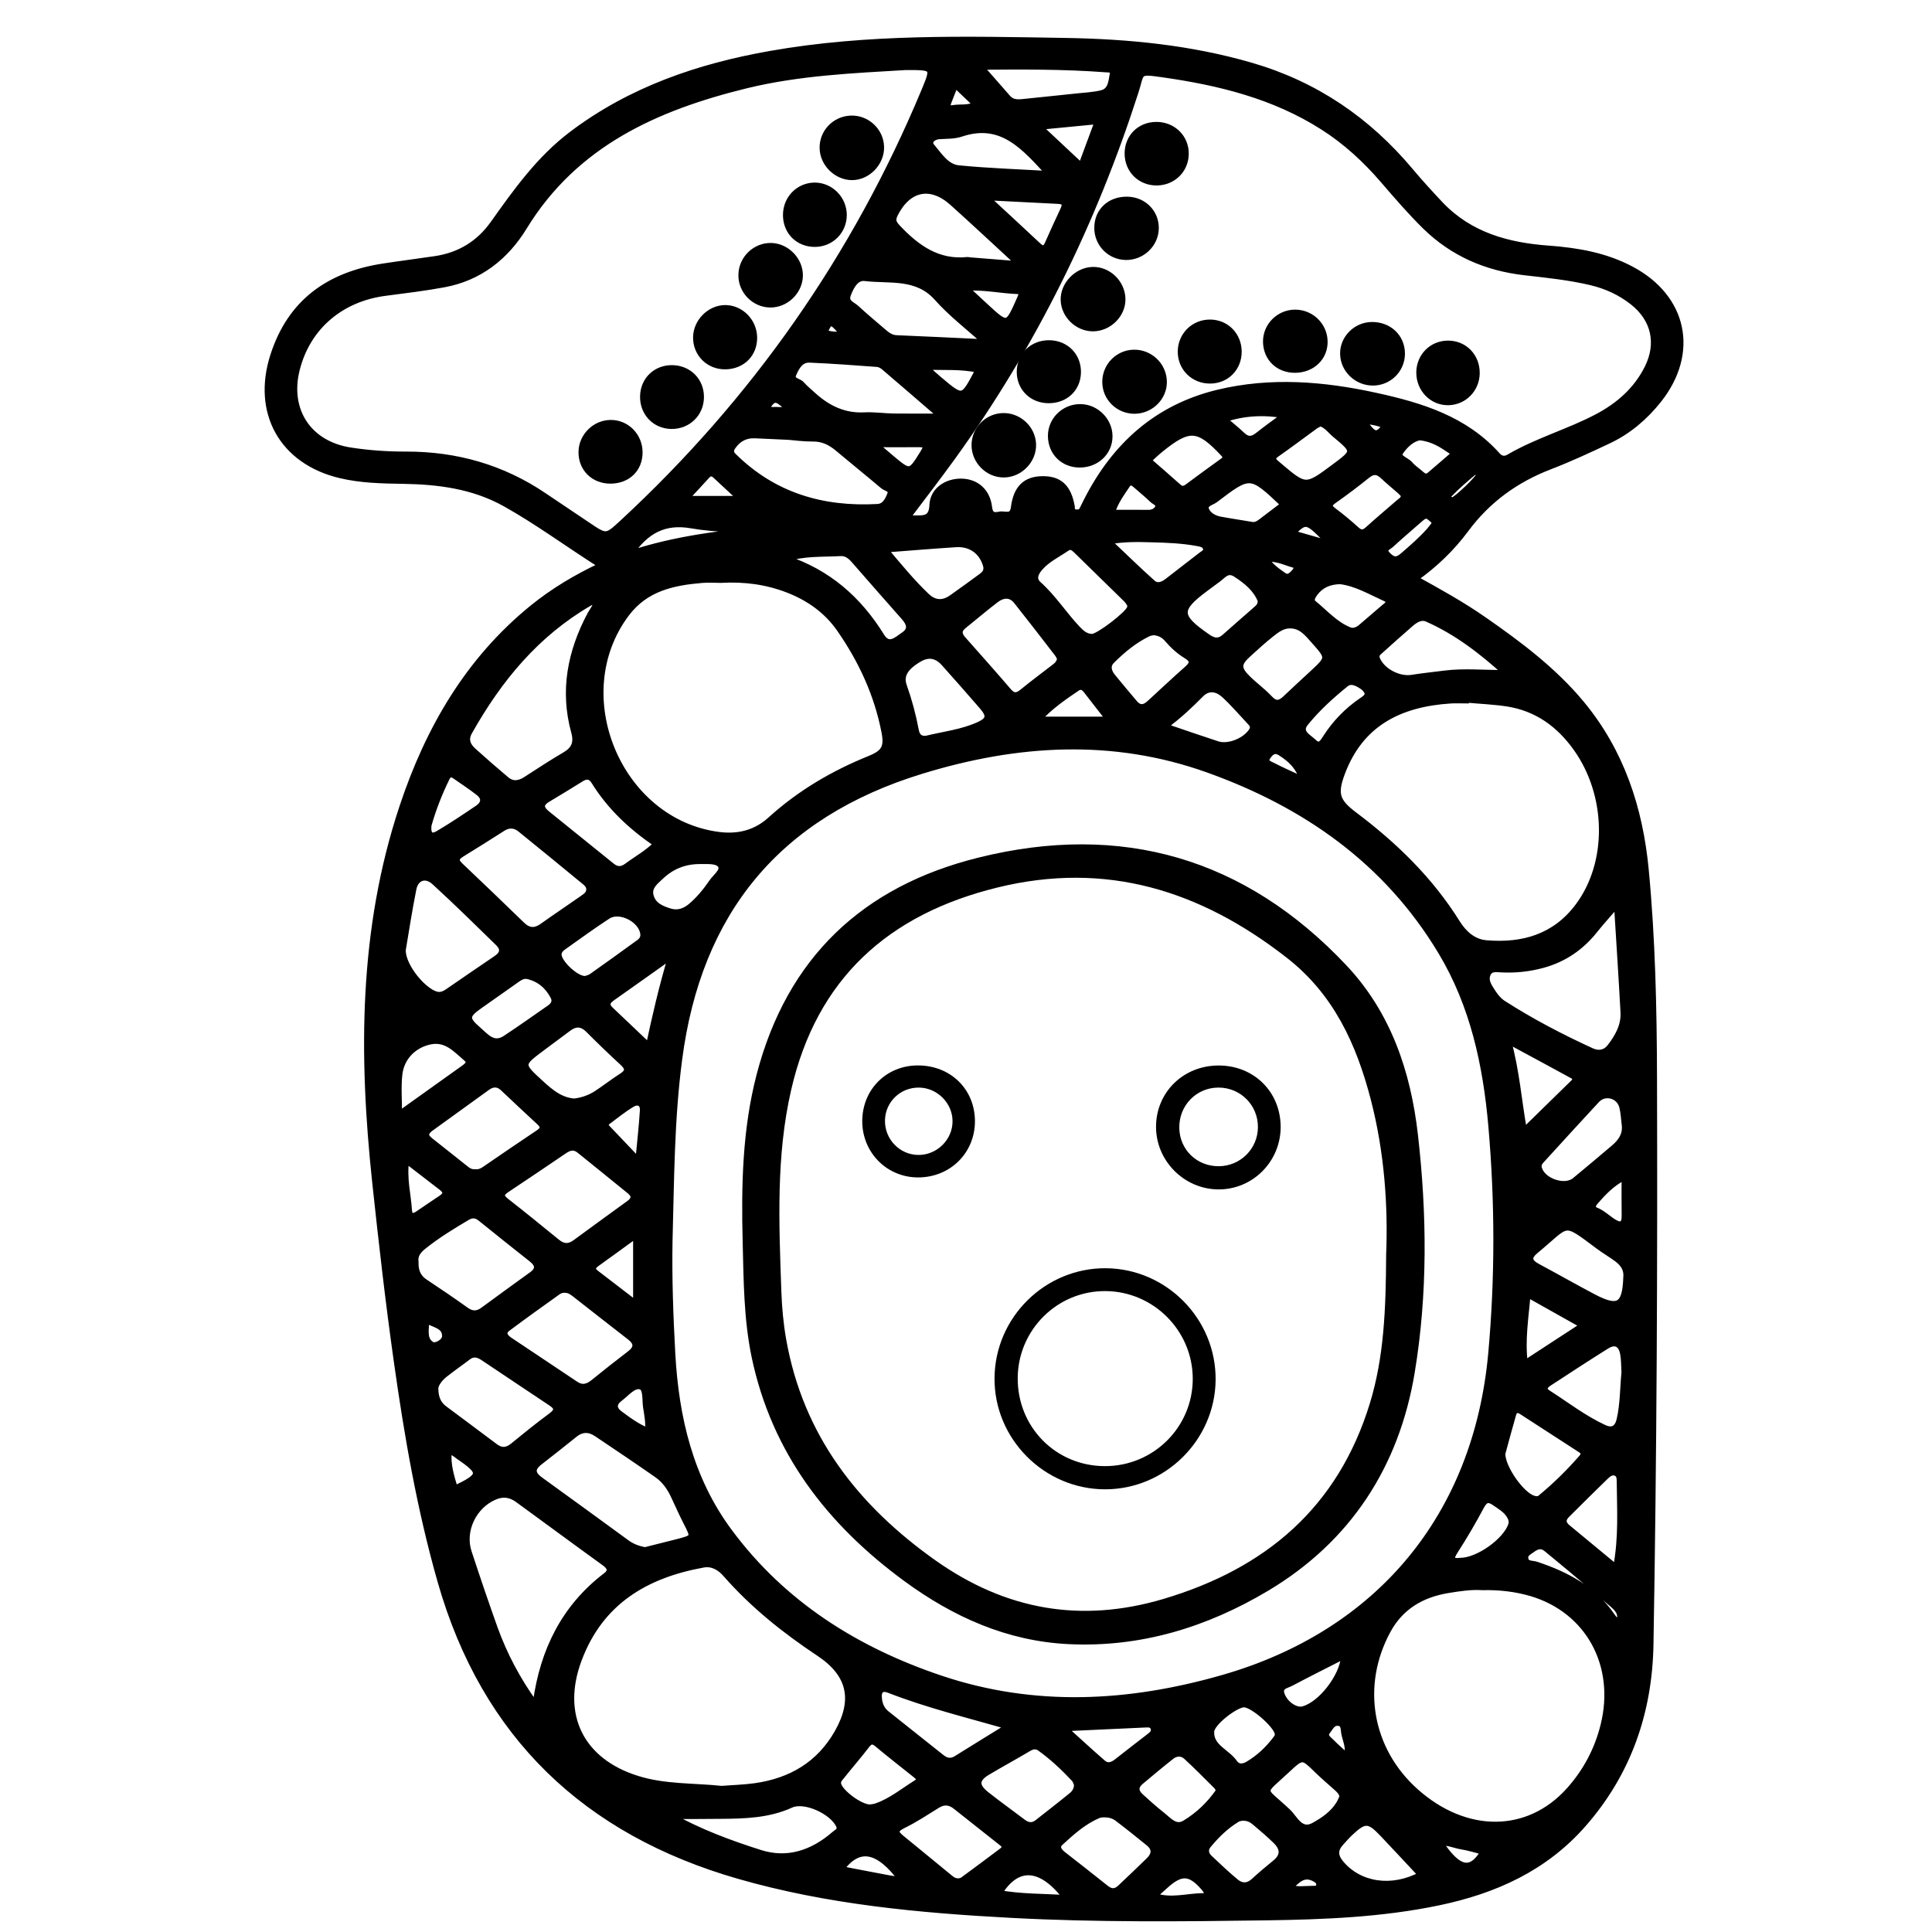 <?xml version="1.0" encoding="utf-8"?>
<!-- Generator: Adobe Illustrator 23.0.0, SVG Export Plug-In . SVG Version: 6.00 Build 0)  -->
<svg version="1.0" id="Layer_1" xmlns="http://www.w3.org/2000/svg" xmlns:xlink="http://www.w3.org/1999/xlink" x="0px" y="0px"
	 viewBox="0 0 3000 3000" style="enable-background:new 0 0 3000 3000;" xml:space="preserve">
<style type="text/css">
	.st0{stroke:#000000;stroke-width:10;stroke-miterlimit:10;}
</style>
<g>
	<path class="st0" d="M934.7,878.1c-52.6-33.2-99.4-68.1-150.3-96.5c-49.5-27.6-103.7-34.5-159.3-35.3c-32.5-0.5-65-1.2-96.8-8.8
		c-89.8-21.4-132-97.2-103.6-185.3c26.8-83.3,86.8-125.1,170.3-138c26.8-4.1,53.8-7.5,80.6-11.5c38-5.6,68.3-23.9,90.6-55.3
		C802,297.1,837.7,246.9,887.8,209c91.6-69.4,196.8-105.2,308.2-124.9c151.8-26.9,305.2-22.7,458.3-20.2
		c97.6,1.6,194.4,11,288.8,38.5c99.2,28.9,180.5,84.3,246.6,163.2c14.9,17.8,30.6,34.9,46.5,51.8c45.8,48.3,104.8,64.4,168.7,69
		c44.5,3.3,88.1,10.8,128.2,32.2c82.2,43.8,100,129.2,42.2,202.2c-21.4,26.9-47,48.7-78.1,63.3c-29.9,14.1-60,28.1-90.9,40
		c-52.8,20.3-96.4,51.9-130.2,97.4c-21.8,29.4-48,54.8-79.4,77c36.5,20.2,72.8,40.2,106.7,63.8c55.1,38.3,108.8,78.5,151.9,130.4
		c61.8,74.5,90.7,162.5,99.8,257.4c10.3,107.7,12.6,215.8,12.9,323.9c0.9,293.2-0.4,586.3-5.5,879.4
		c-1.8,104.7-34.3,199.2-104.1,278.8c-59.7,68.2-137.3,103.3-224.7,121.5c-88.2,18.4-177.5,21.9-267,23.2
		c-132,1.9-264,3.2-395.9-3.8c-143.1-7.6-285.8-20.8-423.9-60.6c-236.2-68-394-217.3-462.4-456.9c-31.9-111.7-51.6-225.6-67.8-340.4
		c-13.2-93.1-23.8-186.5-33.8-280c-21-196.7-21-392,42.4-582.4c40-120.3,101.7-227.2,201.8-308.6
		C859.2,918.2,894.3,897.1,934.7,878.1z M1039.3,1927c-1,58.4,1.1,116.7,4.3,175c5.5,99.7,27.9,194.7,88.3,276.2
		c83.7,113.1,197.9,184.7,329.5,228.8c145.1,48.5,291.2,40.6,436.5-0.9c243.9-69.6,395-252.3,418-504.1
		c10.7-117.9,10.5-235.7,0.2-353.6c-8.4-95.4-28.2-187.6-78.1-270.7c-84.4-140.6-211-228.9-362.3-283
		c-148-52.9-296.9-43.5-445.3,2.1c-222.6,68.3-346.4,218.4-376.2,448.6C1041.9,1738.8,1041.9,1832.9,1039.3,1927z M1405.5,103.8
		c-79.3,4.8-164.1,8.2-246.9,28.4c-139.9,34.3-265.6,90.3-345.2,220.3c-28.2,46.1-69.2,78.6-124.2,88.7
		c-29.9,5.5-60.2,9.2-90.4,13.1c-69.9,8.9-121.7,53.3-138.3,119.2c-16.1,63.7,18.4,116.2,83.2,126.3c28.9,4.5,57.9,6.5,87.1,6.4
		c77.6-0.1,149.2,20.2,213.7,63.9c22.5,15.2,45.1,30.3,67.6,45.4c29.3,19.8,29.4,19.9,54.8-3.6c204.9-189.6,361.4-413,468.8-670.8
		C1451.2,103.7,1451.1,103.6,1405.5,103.8z M1407.1,805.3c7.2,0,10.5,0,13.8,0c14.7,0.2,26.4,0.7,27.3-21.2
		c1-22.6,22.1-36.4,45-35.9c22.3,0.5,39.5,14.8,42.3,39.5c1.5,13.3,8.1,13.5,16.8,11.7c8.2-1.6,20.2,5.8,22.4-11.4
		c3.9-30.2,18.3-43.3,44-43.6c26.3-0.3,39.9,12.4,45.2,42.3c0.6,3.6-1,8.5,4.8,9.1c4.5,0.5,9.4,1.2,12.1-4.2
		c2.3-4.8,4.7-9.5,7.1-14.2c43.5-85.4,108.9-144.5,203.5-167.3c81.7-19.7,163.3-13,244.4,4.7c70.6,15.4,138.7,36.1,189.3,92.7
		c4.8,5.4,11.1,6.9,17.9,2.9c43.6-25.5,92.6-39.2,137.1-62.6c33.6-17.7,61.3-41.9,78.5-76.4c19.1-38.4,10.3-76.4-23.3-102.8
		c-19.1-15-40.4-24.8-64-30.5c-34.2-8.2-69.2-11.7-104-15.7c-59.2-6.8-111.1-29.1-154-71.1c-23.2-22.8-44.4-47.5-65.6-72.1
		c-27.4-31.8-58.1-60-93.7-82.6c-76-48.4-161-69.1-248.9-81.6c-39.5-5.6-32.2-3.6-41.9,26.6c-65.5,203.9-158.7,393.8-284.1,567.6
		C1456.5,740.5,1432.7,771.2,1407.1,805.3z M1118.8,900.1c-7.7,0-18.3-0.8-28.9,0.1c-45.1,3.8-87.4,12.8-117.3,52.4
		c-95,125.7-12.9,323.9,143.3,344.2c30.3,3.9,57.6-2.6,81-23.9c45.1-40.9,96.9-71.4,153.3-94.2c23.4-9.5,28.3-18.2,23.4-43
		c-11.4-58.1-35.8-110.7-69.4-159c-20.2-29.1-48.2-48.8-81.2-61.5C1190.4,902.7,1156.6,898,1118.8,900.1z M2275.9,1085.9
		c0,0.5-0.1,0.9-0.1,1.4c-8,0-15.9-0.5-23.9,0.1c-78,5.1-139.5,35.1-168.5,113.2c-11.8,31.8-8.5,44,19.2,64.8
		c62.5,47,117.9,100.7,159.6,167.5c10.5,16.8,25.2,30.4,45.6,32.1c56.7,4.8,106.6-9.4,142.6-57.1c50.9-67.4,49.7-172.9-2.4-246.1
		c-26.5-37.3-61.1-62.4-106.9-69.7C2319.7,1088.8,2297.7,1088,2275.9,1085.9z M1120.4,2778.1c17.9-1.4,35.2-1.8,52.2-4.2
		c55.6-7.9,99.9-33.7,128.2-83.6c28.7-50.6,20.1-90.9-28.7-123.3c-53.3-35.4-102.8-74.9-145-123.1c-9.3-10.6-21.1-17.3-35.1-14.8
		c-89.6,16.2-160,57.9-193.6,147.7c-32.3,86.2,3.2,158.2,90.9,185.6C1032.3,2775.9,1077.1,2773.5,1120.4,2778.1z M2301.5,2464.2
		c-16.9-1.2-35.4,1.6-53.6,4.6c-40.6,6.8-73.3,25.9-93.5,63.3c-46.2,85.5-28.8,185.3,43.6,249.9c78.1,69.7,175.4,69,238.9-1.9
		c26.1-29.2,44-62.9,53.4-100.9c23.3-93.7-23.4-179.1-112.4-205.6C2353.6,2466.5,2328.6,2463.6,2301.5,2464.2z M829.6,2645.2
		c2-1.7,2.9-2.1,3-2.5c11.1-79.2,43.7-146.4,108.6-195.9c9.2-7,6.9-13.6-2.4-20.3c-45.1-32.5-89.8-65.7-134.8-98.4
		c-10.8-7.8-22.5-9.9-35.6-4.4c-33.1,13.8-52.1,52.8-40.9,86.7c13,39.6,26.4,79.1,40.4,118.3
		C782.8,2569.9,803.2,2608.4,829.6,2645.2z M926.8,931.9c-4.6,1.5-8.4,2.2-11.5,4c-82.7,47.9-140.9,118.5-187,200.6
		c-6.9,12.3-2.3,21.8,6.7,29.9c16.7,15.1,33.7,29.8,50.9,44.3c10.1,8.5,20.5,6.8,31,0c20-12.9,39.9-26,60.4-38
		c14.8-8.6,19.3-19.1,14.6-36.2c-17.6-64-5.7-124.4,24.9-182C920.4,947.8,926.2,942,926.8,931.9z M2511.1,1403.4
		c-14.2,16.4-24.8,28-34.6,40.3c-21.2,26.8-47.7,45.2-80.9,54.3c-21.3,5.8-42.8,8.1-64.8,6.9c-7.8-0.4-16.8-2-20.9,7.1
		c-3.6,7.8-0.8,15.4,3.6,22.5c5.6,9.1,11.6,18.3,20.5,24c44,28.2,90.2,52.3,137.6,74c10.7,4.9,21.4,2.9,28.7-6.5
		c12.3-15.9,22.2-33.5,21-54.3C2518.4,1517.6,2514.8,1463.5,2511.1,1403.4z M1001.6,2407.5c16-4,32.6-8.1,49.3-12.4
		c27.9-7.2,27.6-7.2,14.8-32.1c-7-13.5-12.9-27.5-19.5-41.2c-6.1-12.8-14.3-24.2-25.9-32.2c-30.9-21.6-62.2-42.6-93.5-63.6
		c-11.6-7.8-23.2-8.2-34.7,1.1c-18,14.5-36.2,28.9-54.5,43.1c-13,10.1-11.7,18.8,1.2,28.1c45.1,32.5,89.9,65.3,134.8,98
		C981.8,2402.1,990.9,2405.6,1001.6,2407.5z M915.3,1380.3c-0.3-5.1-3.6-8.5-7.2-11.4c-33.3-27.3-66.5-54.7-100-81.7
		c-8.3-6.7-17.8-7.7-27.6-1.4c-21.2,13.6-42.5,26.9-63.9,40.1c-8.7,5.4-10.7,10.3-2.3,18.3c32.3,30.5,64.2,61.3,96.1,92.2
		c10.3,9.9,20.3,10.5,31.9,2.3c20.5-14.6,41.4-28.5,62-43C909.7,1391.9,915.7,1388.3,915.3,1380.3z M984.3,1856.6
		c-1.5-1.9-3.1-4.9-5.6-6.9c-26.2-21.4-52.5-42.5-78.8-63.8c-8.2-6.6-15.8-4.7-23.6,0.6c-29.6,20-59.2,40.2-89,59.9
		c-9.4,6.2-11.7,11.1-1.5,19c26.6,20.8,52.8,42.1,79,63.5c9.6,7.8,18.6,8.4,28.8,0.9c27.2-20.1,54.6-39.8,81.9-59.7
		C979.8,1867,984.3,1863.9,984.3,1856.6z M644.9,1959.4c-0.4,13.8,3.4,24.1,14.7,31.6c21.5,14.2,42.8,28.7,63.8,43.7
		c9.6,6.9,18,6.6,27.1-0.1c25.1-18.4,50.1-36.7,75.3-54.8c12.1-8.7,10.4-16.7-0.3-25.1c-26.4-20.9-52.8-41.9-79-63.1
		c-7.2-5.8-13.6-6.2-21.6-1.4c-23.3,13.9-46.5,27.9-67.6,45C649,1941.7,643.4,1949.3,644.9,1959.4z M1224.9,678
		c-20.8-1-36.7-1.7-52.5-2.4c-14.5-0.7-25.7,5.2-34.1,16.7c-3.9,5.2-5.4,10.3,0.2,15.8c62.2,61.7,138.3,84.2,224,79.5
		c11.6-0.6,16.5-10.5,20.1-19.7c3.5-9.3-6.6-9.8-11-13.5c-23.3-19.7-47-38.7-70.3-58.3c-11.5-9.7-23.8-15.8-39.5-15.5
		C1247.7,680.7,1233.8,678.7,1224.9,678z M873.4,2002.6c-0.6,0.2-4.1,0.8-6.6,2.6c-26.3,18.8-52.7,37.6-78.6,57
		c-9.4,7-4.6,14,2.8,19c34,22.9,68.2,45.3,102.1,68.2c10.7,7.3,19.4,4.9,28.7-2.6c18.5-15,37.1-29.7,56.1-44.2
		c12.1-9.2,12.1-17.6,0.2-26.8c-28.7-22.2-57.3-44.7-85.9-67.1C887.3,2005.1,882.6,2001.5,873.4,2002.6z M625.1,1474.8
		c-1,27.2,36.4,69.4,55.7,70.4c5.7,0.3,10.3-2,14.7-5c25.1-17.2,50.1-34.6,75.4-51.6c11-7.4,11.9-15.7,3-24.5
		c-32.7-31.9-65.3-64-99.1-94.9c-13.8-12.6-29.6-7.1-33.2,10.9C634.8,1413.9,629.7,1447.9,625.1,1474.8z M675.6,2156.2
		c0.3,16.6,5.8,25.3,14.7,31.9c25.9,19.4,52,38.6,77.8,58.1c10,7.6,18.8,7.3,28.6-0.7c19.5-15.9,39-31.7,59.2-46.6
		c10.7-7.9,10.7-13.6-0.1-20.7c-35.2-23.3-70.2-47-105.4-70.4c-7.6-5-15.4-7.4-23.8-0.9c-12,9.2-24.6,17.8-36.5,27.3
		C681.7,2141,675.7,2149.7,675.6,2156.2z M738.2,1820.6c5.6,0.5,10.2-1.5,14.7-4.6c27.8-19.1,55.6-38.1,83.6-56.8
		c8.3-5.6,8.5-10.4,1.3-17c-19-17.5-37.7-35.2-56.5-52.9c-8.1-7.6-16.6-7.1-25.1-0.9c-28.9,20.9-57.8,41.9-86.8,62.7
		c-8.8,6.3-11.6,12.3-1.7,20.1c19.2,15.1,38.3,30.4,57.5,45.6C729.1,1819.7,733.4,1820.9,738.2,1820.6z M1646.4,1022.2
		c-1-1.7-2.2-4.8-4.2-7.4c-21-27.2-41.9-54.4-63.2-81.2c-9.9-12.4-22.1-10.7-33.3-2.1c-16.8,12.8-32.8,26.6-49.3,39.8
		c-8.9,7-8.1,14-1.2,21.7c23.6,26.7,47.4,53.3,70.6,80.4c7.3,8.5,13.3,8.3,21.5,1.7c16.4-13.3,33.3-26,50.1-38.9
		C1641.6,1032.9,1645.7,1029.5,1646.4,1022.2z M1462.8,647.2c-30.9-26.7-60.4-52.2-90-77.5c-2.9-2.4-6.9-4.6-10.5-4.9
		c-35-2.6-70-5.2-105-6.7c-14.1-0.6-20.5,10.9-25.4,22c-5.3,11.8,7.8,11.5,12.4,16.7c5.7,6.4,12.4,11.9,18.8,17.7
		c22.5,20.2,47.8,32.4,79.1,30.8c15.1-0.8,30.4,1.6,45.6,1.8C1411.9,647.4,1436.1,647.2,1462.8,647.2z M1531.1,531.9
		c-28.4-25.7-54.4-45.5-75.7-69.5c-31.6-35.6-73.9-26.3-112.5-31c-13.8-1.7-21.8,12.9-26.6,26c-4.7,12.8,7.1,15.7,13.2,21.4
		c13.5,12.6,27.9,24.4,41.9,36.5c6,5.2,12.1,9.9,20.8,10.2C1436.5,527.3,1480.7,529.5,1531.1,531.9z M1040.5,2819.5
		c44.5,25.2,91.7,42.7,139.5,57.9c43.2,13.8,82.3,0.3,116-29c3.9-3.4,10.9-5.9,7-14.2c-10.3-21.9-53.4-41.8-74.9-32
		c-34.9,15.9-71.7,16.8-108.8,17.1C1093,2819.7,1066.7,2819.5,1040.5,2819.5z M1020,1310.5c-39.5-26.6-72.6-57.8-97.1-97.3
		c-5.1-8.3-11.9-9.7-20.2-4.5c-17.5,10.8-34.9,21.6-52.6,32.1c-12.5,7.5-10.8,14.9-0.8,23c33.5,27,67,54.1,100.5,81.1
		c7.8,6.3,15.3,6.6,23.5,0.6C988.2,1334.4,1004.7,1325.6,1020,1310.5z M1584,410.8c-37.9-34.9-71-65.9-104.7-96.2
		c-34.1-30.6-69-23.2-89.7,17.4c-4.9,9.6-2.9,14.4,4.2,21.9c29.7,31.3,62.3,55,108.5,50.2c1.3-0.1,2.6,0.4,3.9,0.5
		C1530.1,406.5,1554.1,408.4,1584,410.8z M891.6,1710.8c12.2-1.4,24.2-5.4,34.8-12.3c13.3-8.6,25.8-18.6,39.2-27.1
		c11.1-7,10.6-13.1,1.5-21.5c-18-16.6-35.7-33.6-53-51c-10.3-10.4-20.3-10.8-31.6-2.4c-13.2,9.9-26.5,19.8-39.8,29.6
		c-35.5,26.5-35.6,26.5-2.8,56.5C854.7,1696,869.7,1709.1,891.6,1710.8z M1489.6,2921.6c0.9-0.3,3.8-0.6,5.8-2.1
		c20.3-14.9,40.5-29.9,60.6-45.1c9.1-6.9,1.9-11.3-3.1-15.3c-22.8-18.2-45.8-36.1-68.6-54.3c-9.4-7.5-18.7-8.4-29.2-1.8
		c-17.4,10.8-34.6,22.2-53,31.2c-14.1,7-12.5,12.2-2.1,20.6c24.7,20,49.1,40.4,73.8,60.5C1477.8,2918.6,1482,2922.3,1489.6,2921.6z
		 M1755.7,939.5c-1.7-2.5-3.5-6.1-6.2-8.8c-25.9-25.5-52-50.9-78-76.3c-4.5-4.3-8.9-7.9-15.5-3.3c-14.1,9.7-30,17.1-41.4,30.3
		c-7.1,8.2-11.6,17.8-2.1,26.3c22.8,20.5,39.2,46.4,60,68.5c6.4,6.8,13.3,13.2,23.5,13.1c10-0.1,56-35.4,58.9-44.9
		C1755.2,943.2,1755.3,941.9,1755.7,939.5z M1672.8,2771.3c-1.1-2.4-2-6.6-4.5-9.3c-16.3-17.4-33.6-33.7-53.1-47.7
		c-6.2-4.4-11.8-3.4-18.3,0.4c-21,12.5-42.6,24.2-63.6,36.7c-18.3,10.9-19.1,21.6-2.2,35.1c18.6,14.8,38.1,28.6,57,43
		c7.9,6,15.4,6.9,23.4,0.5c17.1-13.6,34.5-26.8,51.4-40.7C1668.1,2785.4,1672.5,2780.1,1672.8,2771.3z M2339,1045.3
		c-37.5-34-76.7-64.4-122.8-84.7c-9.4-4.2-18.3,1.3-25.5,7.4c-16.5,14.2-32.7,28.9-48.9,43.4c-3.6,3.2-6.1,6.4-3.9,12
		c7.7,19,34,32.9,55,29.4c16.3-2.7,32.8-4.2,49.1-6.4C2274,1042.2,2306.1,1045.9,2339,1045.3z M1438.2,1147.5
		c27.5-6.7,56.1-9.8,82.2-21.8c16.2-7.5,17.3-14.6,5-28.9c-19.5-22.6-39.3-44.9-59.1-67.1c-11.1-12.4-24-15.5-39-6.8
		c-21.5,12.5-30.1,25.7-24.1,42.4c8,22.5,14.1,45.4,18.5,68.7C1423.3,1143.1,1428.1,1148.5,1438.2,1147.5z M1712.9,2817
		c-1,0.2-4.6,0.1-7.5,1.4c-23,9.7-41.2,26.2-59.2,42.7c-7,6.5-2.5,13.3,3.9,18.4c22.4,17.6,45,35,67.1,52.8c8.4,6.7,15.5,6,22.8-0.9
		c14.9-14.2,29.9-28.2,44.5-42.6c9.1-9,9.9-18.5-0.6-27.1c-15.9-12.9-31.9-25.8-48.3-38.2C1729.8,2819,1722.7,2816.7,1712.9,2817z
		 M2332.5,2257c-0.6,21.9,29.9,65,48.6,70.4c3.9,1.1,7.6,1.7,11.2-1.2c23-18.9,44.2-39.8,63.8-62.2c4.5-5.1,4.2-9.5-1.4-13.1
		c-30.4-19.8-60.9-39.4-91.4-59.2c-6.4-4.2-11.7-3.4-13.9,4.1C2343.3,2216.7,2337.8,2237.8,2332.5,2257z M2525.6,1984.4
		c1.6-13.4-4.7-22.4-14.1-29.5c-9.5-7.1-19.9-13.1-29.4-20.2c-56.9-42.4-44.8-36.5-97.7,7c-12.4,10.2-11,17.9,2.8,25.3
		c29.1,15.6,57.7,31.9,86.9,47.3C2512.8,2034.6,2524,2027.8,2525.6,1984.4z M2522.8,2131c-0.6-9.5-0.3-19.6-2.1-29.2
		c-2.8-15.2-12.4-20.6-26-12.2c-30.3,18.9-60.1,38.5-90,58c-6.4,4.2-9.9,10.2-1.6,15.5c28.9,18.5,56.1,39.7,87.5,54.2
		c13.3,6.2,21.5,1.1,24.7-13C2520.8,2180.3,2520.4,2155.8,2522.8,2131z M1566.8,2680.7c-64.8-18.6-126.5-33.6-185.7-56.7
		c-12.9-5-18.3,0.9-16.5,14.8c1.2,9.2,4.7,16.6,11.6,22.2c28.4,22.8,57.1,45.3,85.5,68c7.6,6.1,15,7.5,23.6,2.1
		C1511.1,2715,1537,2699.1,1566.8,2680.7z M2523.4,1748.2c-1.3-9.8-1.6-19.9-4-29.5c-4.6-18.5-27.4-24.6-40.2-10.9
		c-27.9,30-55.5,60.4-83.2,90.7c-4,4.4-8.6,8.4-6.8,15.4c5.3,20.5,40.2,32.7,56.4,19.5c20.5-16.8,40.6-33.9,60.8-51
		C2516.9,1773.5,2524.5,1763,2523.4,1748.2z M2003.9,970.8c-12.3-0.4-21.4,6.7-30,13.5c-12.4,9.8-24.1,20.6-35.8,31.2
		c-16.4,14.8-16.7,22.8-0.5,38.6c10.8,10.6,23.3,19.5,33.6,30.6c9.2,9.9,16.3,8.5,25,0.3c13.8-13.2,28-26.1,42-39.1
		c26-24.2,26.2-24.4,2.5-51C2030.6,983.7,2021.3,971.1,2003.9,970.8z M1373.3,853c22.7,26.8,42.5,51.2,65.4,72.9
		c12.4,11.7,25.7,12.3,39.4,2.6c15.6-11.1,31.2-22.2,46.5-33.6c5.4-4,9-9.1,6.8-17c-6.2-21.8-23.9-34.8-47.3-33.2
		C1448.6,847,1413.1,849.9,1373.3,853z M1791.1,981.3c-2,0.5-5.5,0.7-8.3,2.1c-21.6,10.5-39.9,25.6-56.7,42.4
		c-7.8,7.8-5.2,17.2,1.2,25.1c11.2,13.8,22.7,27.4,34.2,41c7.7,9,15.5,8.1,23.8,0.4c19.4-17.9,38.7-35.9,58.4-53.4
		c9-8,10.2-13.9-1.2-20.9c-11.3-6.9-21.1-15.8-29.7-25.9C1807.5,985.9,1800.7,982,1791.1,981.3z M1521.8,103.3
		c14.2,16.2,28.6,32.4,42.8,48.8c6.5,7.5,14.7,7.6,23.6,6.7c27.6-2.9,55.2-5.6,82.8-8.6c13.1-1.4,26.5-2,39.3-5
		c15.2-3.6,15.7-18,17.9-30.1c1.5-8.3-5.9-7.4-10.7-7.8C1651.4,102.3,1585.4,102.8,1521.8,103.3z M1219.9,867.4
		c65.6,21.5,113.1,63.4,148.5,120.5c11.5,18.6,24,6,35-1.5c12.7-8.6,9.5-18.4,0.7-28.3c-25.9-29.2-51.6-58.6-77.3-88
		c-5.8-6.7-12.3-12.2-21.9-11.6C1276.8,860.1,1248.4,858,1219.9,867.4z M1893.1,2779.5c-1.2-2-2.2-4.6-4-6.4
		c-15.4-15.3-30.7-30.9-46.7-45.6c-7-6.5-16.2-6.3-23.7-0.3c-16.1,12.7-31.8,25.8-47.4,38.9c-8.9,7.4-9.1,15.7-0.5,23.5
		c10.7,9.8,21.5,19.6,32.9,28.5c10.6,8.3,21.3,22.3,36.2,13.4c20.9-12.5,38.7-29.5,52.7-49.8
		C1892.9,2781.3,1892.9,2780.5,1893.1,2779.5z M1630,270.6c-39.2-42.5-74.2-84.7-138-63.2c-10.4,3.5-22.2,3-33.4,3.7
		c-11.3,0.8-18.4,9.2-12.1,16.5c11.6,13.6,22.6,32.2,42,34.1C1534.4,266.2,1580.7,267.7,1630,270.6z M1927.6,2822.4
		c-0.5,0.2-4,0.5-6.7,2.1c-17.7,10.7-32.3,25-45.3,40.9c-5.2,6.4-3.9,14.1,2.1,19.7c13.4,12.7,26.8,25.4,41,37.2
		c9,7.5,19,7.7,28.5-1c10.7-9.8,21.8-19.2,33-28.3c14.3-11.6,12.8-23.4,0.7-35.1c-10-9.6-20.4-18.7-31.1-27.6
		C1944.4,2825.6,1938.3,2821.4,1927.6,2822.4z M819,1515.2c-8.2-1.3-13.9,3.7-19.8,7.8c-18.4,12.9-36.8,25.8-55.1,38.8
		c-20.7,14.7-21.6,20.4-1.9,37.3c11.8,10.1,23.7,26.2,42.7,13.7c23.2-15.2,45.7-31.4,68.5-47.1c6.9-4.7,10.2-10.9,6.1-18.6
		C850.8,1530.6,837.6,1519.4,819,1515.2z M908.5,1520.6c2-0.7,6.8-1.5,10.4-4c24.9-17.5,49.5-35.3,74.1-53.2c4.5-3.3,7-7.9,6.2-13.8
		c-2.8-22.1-36.8-39.6-55.5-27.5c-23.3,15.1-45.7,31.6-68.4,47.6c-4.4,3.1-8.3,6.6-8.3,12.7C867,1494.6,893.2,1520.5,908.5,1520.6z
		 M1957.9,932.4c-7-18-22-30.4-39-41.3c-12.7-8.1-19.4,1.8-27.5,7.9c-6.4,4.7-12.8,9.5-19.2,14.2c-44.7,33.1-44,44.1,3.4,76.6
		c10,6.8,17.7,7.2,26.5-0.6c16.3-14.6,32.9-28.8,49.3-43.3C1954.9,942.8,1958.2,939.5,1957.9,932.4z M2207.1,2911.2
		c-20.1-21.5-39.8-42.7-59.8-63.8c-21.6-22.8-28.5-23-51.6-1c-4.8,4.6-9.1,9.6-13.6,14.5c-10.1,11-10.1,21,0,33
		C2110.9,2928,2161.5,2935.8,2207.1,2911.2z M1350.7,2807c2.5-0.4,6.5-0.6,10.2-1.9c23.1-8,41.9-23.7,62.3-36.4
		c8.3-5.1,2.9-9.7-2-13.6c-19.6-15.7-39.4-31-58.6-47.1c-7.4-6.2-11.6-5.3-17.3,2.2c-12.4,16.2-25.9,31.6-38.6,47.6
		c-3,3.8-7.3,7.5-5.2,13.9C1305.6,2784.5,1335.4,2806.8,1350.7,2807z M2509.7,2434.9c9.1-47.2,6.1-91.6,5.7-135.9
		c0-5-1-9.7-5.6-11.9c-6.3-3-11.8,0.7-16.1,4.8c-20.5,19.8-40.7,40-60.9,60.1c-7.1,7-6.8,13.8,1.1,20.2
		C2458.4,2392.4,2482.8,2412.6,2509.7,2434.9z M2085.1,2789.9c-1.2-7.1-5.8-10.9-10.2-14.9c-9.8-8.8-19.9-17.3-29.3-26.5
		c-22.6-22-23.2-22.9-46.2-1.4c-43.2,40.4-40.9,27.6,0.3,66.5c10.7,10.1,19.6,33.2,40.9,21.3c14.6-8.1,29.3-18.1,38.7-33.2
		C2081.7,2797.9,2083.3,2793.6,2085.1,2789.9z M619.3,1731.1c35.7-25.5,68.5-48.8,101.2-72.3c5.5-4,11.7-9,3.8-15.7
		c-16.4-14.1-31.4-31.6-56.8-26.2c-25.6,5.5-45,25-47.8,51.9C617.6,1688.1,619.3,1707.9,619.3,1731.1z M1807.7,1128
		c29.9,10.2,56.1,19.3,82.5,27.9c16.9,5.5,42.1-4.4,52.8-19.4c3.6-5,4.1-9.6-0.3-14.2c-13.6-14.5-26.5-29.6-41-43.1
		c-11.2-10.4-25.2-13.5-37.3-1.2C1847.3,1095.3,1829.6,1112,1807.7,1128z M2366.3,1756.8c27.1-26.5,52.1-50.8,76.9-75.2
		c4-3.9,4.5-8.7-0.8-11.5c-32-17.5-64.1-34.8-101-54.7C2354.8,1664.3,2357.6,1709,2366.3,1756.8z M2050.1,656.8
		c-2.4,1.4-5.5,2.7-8.1,4.5c-19.8,14.4-39.4,29.2-59.4,43.2c-11.3,7.9-4.4,12.2,2,17.7c42.8,36.4,42.8,36.4,87.8,2.9
		c32.4-24.2,32.5-24.3,0.2-51.2C2065.7,668.1,2060.4,659.9,2050.1,656.8z M1931.9,2646.1c-12.7-0.3-50.7,28.4-51.5,42.4
		c-1.4,24.8,24.7,32,36.2,48.8c5.2,7.6,13.5,7.3,21.3,2.7c17.4-10.2,31.6-23.8,43.7-39.8c1.9-2.6,3.5-5,2.7-9
		C1981.3,2677.5,1945.5,2646.4,1931.9,2646.1z M1720.4,840.4c25.2,23.8,46.7,45,69.2,65c7.3,6.5,16.1,3.2,23.6-2.7
		c17.2-13.5,34.6-26.6,51.8-40.1c3.9-3.1,10.3-5.4,7.6-12.2c-2.2-5.6-7.9-6.4-13.2-7.4c-23.5-4.4-47.4-5.3-71.2-5.9
		C1767.3,836.5,1746.2,835.9,1720.4,840.4z M1782.5,714.9c16.2,14.2,31.7,27.4,46.9,41.1c5.7,5.2,10.1,3.9,15.6-0.3
		c17.5-13.1,35.2-25.9,52.9-38.7c5.8-4.2,7.8-6.9,1.5-13.5c-38.3-40.7-52.8-42-96.6-6.7C1796,702.2,1789.8,708.3,1782.5,714.9z
		 M2180.4,768.6c-1.7-1.8-3.8-4.3-6.2-6.4c-8.9-7.9-18.2-15.4-26.9-23.6c-8.2-7.7-15.5-7.9-24.4-0.7c-16.5,13.3-33.4,26.1-50.8,38.3
		c-8.5,6-11.1,10-1.4,17.2c12.2,9.1,24,18.9,35.2,29.1c6.9,6.3,11.8,5.9,18.5-0.2c15.7-14.3,32-27.8,48-41.8
		C2175.9,777.5,2180.5,775.3,2180.4,768.6z M1042.8,1483.8c-34.4,24.4-63.3,45-92.3,65.4c-7.9,5.6-10.8,11.3-2.5,19.1
		c19.2,18.1,38.3,36.3,59.7,56.7C1017.8,1577.8,1028,1533.1,1042.8,1483.8z M1087.8,1336.7c-23.6-0.3-44.2,7.5-61.4,23.7
		c-9,8.5-20.4,16.7-16.3,31.3c4,14.3,16.7,19.8,29.7,23.8c12.4,3.8,23.3,0.3,33.2-8c12.8-10.8,23.3-23.7,32.6-37.3
		c5.8-8.5,19-17.8,14-26.3C1114.4,1335.2,1099.1,1336.9,1087.8,1336.7z M2081.1,902.1c-17.1,0.3-29.9,6-39.4,18.4
		c-3.8,5-7.7,12.1-2.8,16.1c18.3,14.8,33.9,33.3,56.4,42.3c6.4,2.6,13.2-0.4,18.4-4.8c13.2-11,25.9-22.5,39.1-33.4
		c6.4-5.3,3.9-9.4-1.6-11.9C2128,918.3,2105.6,905,2081.1,902.1z M1993.8,783.5c-52.1-49.4-52.3-49.5-107.2-7.7
		c-5.6,4.2-17.8,6.1-14.1,15.9c3.2,8.3,12.5,13.6,21.9,15.4c16.2,3.1,32.6,5.3,48.9,8.2c5.9,1.1,10.3-1.3,14.6-4.5
		C1969.4,802.1,1981,793.3,1993.8,783.5z M2458.8,2058.1c-30.1-16.9-57.4-32.2-87.1-48.9c-3,36.9-9.1,71-4.3,108.5
		C2398.6,2097.4,2427.1,2078.8,2458.8,2058.1z M1536.9,306.2c-0.5,1.4-1.1,2.9-1.6,4.3c25.5,23.7,51.2,47.2,76.6,71.1
		c7.9,7.4,11.9,4.9,15.7-3.7c7.7-17.5,15.7-34.8,23.8-52.1c4-8.6,2.7-13.7-8-14.2C1607.7,309.9,1572.3,308,1536.9,306.2z
		 M1651.9,2683.3c22.7,20.5,41.3,37.8,60.5,54.4c7,6.1,14.6,3.9,21.7-1.6c17.1-13.5,34.4-26.8,51.6-40.1c4.5-3.5,8-7.1,5.6-13.3
		c-2.1-5.4-7.1-5.5-11.7-5.3C1738.9,2679.2,1698.2,2681.1,1651.9,2683.3z M2267.7,2424c27.8-0.1,70.4-30.8,79-55.3
		c2.3-6.5,0.1-11.7-3.2-16.7c-5.6-8.5-14.4-13.3-22.5-19c-10-6.9-15.5-4.9-21.3,6c-12.4,23.2-25.7,46.1-40,68.2
		C2250.1,2421.7,2254,2425.5,2267.7,2424z M665,1281.5c-1.5,15.3,4.3,20,15.7,13.3c21-12.4,41.3-26,61.5-39.7
		c10.3-7,11.4-16.4,1.3-24.4c-11.9-9.4-24.7-17.6-37.1-26.3c-5.7-4-10-2.5-12.9,3.3C681.5,1232,671.8,1257.2,665,1281.5z
		 M988.1,1917.1c-22.4,16.2-41.9,30.6-61.7,44.7c-7.1,5.1-8.3,9.8-1,15.4c20.1,15.4,40.2,30.8,62.7,48.1
		C988.1,1988.3,988.1,1955,988.1,1917.1z M2124.3,1077.4c-1.7-6.9-6.7-11-12.6-14.3c-7.2-4.1-15-7.1-22.2-1.3
		c-22.6,18.3-44.3,38-62.6,60.6c-12,14.8,4.5,22.2,12.8,30.1c9.8,9.5,14.5,0.4,19.4-7.1c14.5-22.5,32.8-41.4,54.8-56.6
		C2118.2,1085.7,2123.2,1083.4,2124.3,1077.4z M2087.4,2572.4c-1.2,0-2.7-0.4-3.7,0.1c-26.5,13.5-53.1,26.8-79.3,40.7
		c-7.4,3.9-19.6,5-14.3,18.9c5.5,14.5,22,25.6,33.7,22.4C2051.7,2646.6,2084.6,2604.3,2087.4,2572.4z M1194.1,821.6
		c-40.5,0.2-81,0.7-120.6-6.2c-41.1-7.1-70.2,7.4-95.7,45C1050.7,836.3,1122.3,828.5,1194.1,821.6z M1722.8,1117.8
		c-13.4-17.3-24.5-31.2-35.3-45.4c-4.2-5.5-9-8.4-15.2-4.2c-21,14.2-41.9,28.5-61.3,49.6C1649.3,1117.8,1684.1,1117.8,1722.8,1117.8
		z M1613,196.6c23.6,22.1,43.9,41.1,66,61.8c8.9-24.1,17.1-46.1,26.2-70.7C1674.6,190.6,1646.7,193.3,1613,196.6z M2204.5,678.7
		c-12.4,2-23.2,12.5-30.2,22.9c-6.5,9.6,9.3,12.9,14.7,19.4c5,6,11.9,10.3,17.8,15.6c4.5,4,8.6,5.5,13.8,1
		c10.4-9.1,21.1-17.8,31.4-27c3.1-2.8,8-6.2,1.3-10.7C2239.1,690.3,2225,680.7,2204.5,678.7z M630.4,1800.9
		c-4.1,29,2.7,53.4,4.3,78.2c0.7,10.9,6.6,11.5,14.6,6.1c12-8.1,24-16.4,36.1-24.4c8.3-5.5,8.5-11,0.7-17
		C668.5,1830.1,650.8,1816.6,630.4,1800.9z M991.5,1803c2.7-29.1,5.6-53.8,7.1-78.6c0.7-12.1-8.1-15.6-17.2-10.2
		c-13.5,8-25.8,18.1-38.4,27.5c-4,3-3.3,6.9-0.1,10.2C958.2,1768,973.5,1784,991.5,1803z M2514.9,2518.1
		c4.4-13.5-3.5-20.8-11.5-27.8c-21-18.1-42.3-36-63.5-53.9c-12.6-10.6-25.5-21-38.2-31.6c-8.4-7.1-15.9-4-23.3,1.5
		c-4.6,3.5-11.1,6.1-10.3,13.3c1.1,10.3,10.8,8.1,17.1,10.2c46.7,15.5,88.8,37.6,117.6,79.7
		C2505.3,2513.1,2508.1,2517.2,2514.9,2518.1z M1656.2,2947.5c-39.5-51.8-76.9-53.7-105.3-7.6
		C1584.8,2946,1619.1,2945.5,1656.2,2947.5z M1498.2,446.4c12.1,11.2,21.5,19.9,30.9,28.7c35.7,33,35.6,32.9,55.1-11.5
		c2.8-6.5,5-11.6-4.6-12C1553.7,450.6,1528.1,444.6,1498.2,446.4z M2523,1826.8c-20.7,10.7-34,25-46.8,40c-4.1,4.8-4.7,10.4,1.8,13
		c10.7,4.3,18.5,12.6,28,18.3c11.1,6.7,17.3,3.8,17.1-10.2C2522.8,1868.7,2523,1849.6,2523,1826.8z M1006.5,2222.6
		c1.4-13.8-1.1-25.8-3-38c-1.7-11.5,0.8-29.3-8.7-32c-11.4-3.3-22.2,11-32.5,18.6c-10.1,7.5-10.7,16.4-0.3,24.2
		C975.6,2205.5,989.2,2215.7,1006.5,2222.6z M1995.8,644.6c-32.3-5.6-63.3-4.6-95.9,6.3c11.1,9.5,20.4,16.9,28.9,25
		c8.3,7.9,15.5,7.5,24.3,0.6C1967,665.5,1981.5,655.2,1995.8,644.6z M1726.1,796.6c20.2,0,38.5-0.1,56.8,0.1
		c6.6,0.1,12.4-2.5,15.1-7.7c4-7.5-4.6-9.6-8.3-13.2c-8-7.8-16.8-14.9-25.2-22.3c-4.9-4.3-9.9-7.7-14.7-0.4
		C1741.4,766.1,1731.5,778.4,1726.1,796.6z M1305.3,2902.6c26.2,5,49.9,9.7,73.7,14.1c6.9,1.3,13.9,1.9,21.8,3
		C1364.1,2870.1,1333.5,2864.1,1305.3,2902.6z M2228,813.9c0.2-6.1-4.6-8.2-7.9-11.1c-5.2-4.5-9.7-1.8-14,1.9
		c-15.4,13.5-31,26.7-46.1,40.6c-4.4,4.1-14.7,7.1-5.5,16.6c7.6,7.7,13.8,10,23.3,1.9c14.6-12.5,29-25,41.8-39.3
		C2222.7,820.9,2225.4,817.2,2228,813.9z M1435.2,569.2c10.4,9.3,16.6,15,23.1,20.5c36.9,31.1,36.9,31,59.9-12.5
		c0.3-0.5,0-1.3,0-3.6C1492.8,568.1,1466.7,569.9,1435.2,569.2z M1357.8,689.4c8.9,7.6,17.2,14.8,25.6,21.8
		c29.7,25,30.2,24.8,50.3-7.8c5.6-9,6.5-14.2-6.7-14C1404.7,689.6,1382.4,689.4,1357.8,689.4z M1151.2,775.1
		c-14.2-13.1-26.7-24.5-39-36.1c-5.1-4.9-9.4-6.3-14.8-0.4c-9.9,11.1-20.2,21.9-33.8,36.5C1094.6,775.1,1121.1,775.1,1151.2,775.1z
		 M1791.4,2944.2c27.5,9.3,52.6,0.4,77.6,0.5c8.4,0,6.1-7.2,1.5-12.7c-21.7-25.6-36.1-26.8-60.7-4.6
		C1804.4,2932.1,1799.1,2937,1791.4,2944.2z M706.1,2312.1c42.9-20.6,43.4-25.5,6.8-50.5c-4.7-3.2-8.7-8.1-16.4-7.6
		C694.3,2274,700.3,2292.6,706.1,2312.1z M2304.1,2875.2c-11.6-2.9-22.8-6.6-34.3-8.4c-11.2-1.8-21.9-7.3-34.1-5.7
		C2264.4,2904.5,2284.3,2908.7,2304.1,2875.2z M2023.5,1211.4c-6.8-21.9-20.1-33.4-35.3-43c-8.5-5.4-14.7-1.5-19.8,6.1
		c-6.4,9.5,2.3,11.9,7.3,14.4C1990.1,1196.4,2005.1,1202.9,2023.5,1211.4z M2091.9,2728.1c4-15.2-2.3-25.9-4.3-37.2
		c-1-6,0-14.5-8.7-15.9c-9.7-1.6-13.2,7.1-17.9,13.1c-5.9,7.6,0.9,12,5.4,16.4C2074.1,2712.3,2082.3,2719.4,2091.9,2728.1z
		 M1483.2,131c-4.3,10.9-7.6,18.8-10.6,26.8c-2.7,7-2,12,7.3,10.4c11.4-2,23.6,1.1,36.3-5.8C1505.2,152,1495.4,142.6,1483.2,131z
		 M661.6,2049.3c-0.4,15.4-4.6,31.1,8.7,39c6.2,3.7,20.8-4.1,21.1-13C692,2057.8,674.2,2057,661.6,2049.3z M2005.8,828.1
		c19.7,5.6,38.4,11,61.2,17.5C2029.1,806,2028.6,805.8,2005.8,828.1z M1965,867.6c7.7,12.6,18.2,19.3,28,26.3
		c7.6,5.4,13.5-0.9,18.2-6.6c3.5-4.3,3.7-9.2-2.4-10.8C1995.2,872.8,1982.4,865.5,1965,867.6z M2255.4,777.4
		c5.4-0.2,41.9-35.3,41.3-39.2c-0.7-4.7-5.3-7.8-8.4-5.3c-13.1,10.8-26,22-37.8,34.2C2245.1,772.7,2250.5,776.1,2255.4,777.4z
		 M2001.6,2931.5c14.4,4,25.4,1.8,36.5,1.8c4.5,0,9.9,0.3,10.7-5.9c0.7-5.3-3.3-8.4-7.3-10.5
		C2024,2907.5,2014.2,2919.3,2001.6,2931.5z M2116.5,652.8c16.3,24.9,21.7,26.1,35.3,8C2141.2,656.4,2130.5,654,2116.5,652.8z
		 M1310.5,520.1c-19.7-24.1-21.8-24.2-30.8-3.5C1289.1,520.1,1298.7,520.5,1310.5,520.1z M1222.6,637c-2.3-8.2-7.2-10.7-11.2-13.7
		c-4.6-3.4-9.7-4.1-14.1,0.5c-2.7,2.8-6.2,6.5-4.1,10.2c2.5,4.5,8.2,2.6,12.5,2.9C1210.7,637.3,1216,637,1222.6,637z"/>
	<path class="st0" d="M1158.2,1928c-2.2-87-0.5-173.8,21.6-258.6c46.8-179.2,162.7-288.8,340.9-332.9
		c220.6-54.7,410.7,0.6,566.5,166.1c67.8,72,98.4,162.4,109.5,259.3c14.1,123.1,15.3,246.8-4.9,368.8
		c-23.9,144.3-98.3,259.5-225.7,335.4c-93.9,55.9-195.8,87.3-306.6,81.9c-94.6-4.6-177.1-41.8-252.3-96.9
		c-118.9-87.2-204.3-197.6-235.2-344.9C1159.8,2047.3,1159.7,1987.6,1158.2,1928z M2157.4,1948.4c3-74.1-2.3-159-24.1-242.6
		c-22.7-87.1-58.4-165-132.2-222.6c-135.1-105.4-283-151.8-453.6-109.9c-171.2,42-283.6,143.3-323.8,317.7
		c-23.9,103.8-19.1,209.4-15.4,314.8c0.9,25.2,3.2,50.2,7.6,75.1c26.6,150.1,112.4,260.2,233.9,346.2
		c109.7,77.6,228.4,99.1,358.3,60.5c160.4-47.7,273.7-143.8,323.8-307C2153.9,2108.7,2157,2034.5,2157.4,1948.4z"/>
	<path class="st0" d="M1197.9,382.3c24.3,0.8,44.9,22.8,43.8,47c-1.1,23.7-21.9,43.4-45.6,43.2c-24.8-0.2-45.2-21.3-44.5-46
		C1152.1,401.6,1173.2,381.5,1197.9,382.3z"/>
	<path class="st0" d="M1367.8,228.2c0.6,24.5-20.7,46.6-44.9,46.5c-23.6-0.1-44.6-20.6-45.2-44.3c-0.7-24.3,18.4-44.7,42.9-45.9
		C1345.7,183.3,1367.2,203.2,1367.8,228.2z"/>
	<path class="st0" d="M1044.2,572c25.1,0.5,43.9,19.4,43.9,44.3c0,25.6-19.8,45-45.5,44.8c-25.5-0.3-44.5-20.4-43.7-46.4
		C999.7,589.7,1019,571.5,1044.2,572z"/>
	<path class="st0" d="M1170.7,524.4c0.1,25.2-18.2,43.5-43.9,44.1c-25.7,0.6-45.9-19.2-45.6-44.8c0.3-23.7,20.7-44.5,44.2-45
		C1149.9,478.3,1170.6,499.2,1170.7,524.4z"/>
	<path class="st0" d="M1265.5,378.4c-25.2,0.2-44.1-18.1-44.7-43.3c-0.6-25.7,18.8-46.3,44-46.6c24.7-0.2,45.3,20.6,45.1,45.8
		C1309.6,358.9,1290.3,378.2,1265.5,378.4z"/>
	<path class="st0" d="M992.8,702.7c-0.1,25.3-18.2,43-44.4,43.3c-26.4,0.3-45.6-18.8-45.1-44.6c0.5-24,20.7-44,44.6-44.3
		C972.8,656.7,992.9,677.2,992.8,702.7z"/>
	<path class="st0" d="M2292.7,579.6c-0.3,24.6-19.5,44.2-43.8,44.6c-24.9,0.4-44.8-20.2-44.7-45.9c0.2-24.9,19.4-44.3,44-44.4
		C2273.7,533.7,2293,553.6,2292.7,579.6z"/>
	<path class="st0" d="M2132.5,593.7c-25,0.4-46.1-19.6-46.6-44.1c-0.5-23.7,19.4-44,43.5-44.6c27.1-0.6,47.3,18.5,47.2,44.5
		C2176.4,573.8,2156.9,593.3,2132.5,593.7z"/>
	<path class="st0" d="M1697.3,509.5c-23.8,0.1-44.6-19.9-45.3-43.5c-0.7-23.8,20.4-45.8,44.6-46.5c24.3-0.7,45.5,20,46,44.7
		C1743.1,488.1,1721.8,509.4,1697.3,509.5z"/>
	<path class="st0" d="M1750.4,310.4c25.1,0.4,44.2,19.6,44,44c-0.3,24.7-21.4,44.8-46.5,44.3c-24.4-0.5-43.8-20.5-43.7-44.9
		C1704.2,328,1723.5,310,1750.4,310.4z"/>
	<path class="st0" d="M1559.3,736.4c-24.7,0.5-45.8-20.5-45.7-45.4c0.1-24.3,20-44.3,44.3-44.6c24.3-0.3,44.9,19.2,45.9,43.2
		C1604.8,714.1,1584,736,1559.3,736.4z"/>
	<path class="st0" d="M1676.6,721c-25.3,0-44-18.4-44.4-43.5c-0.4-24.9,20.4-45.4,45.7-45c24,0.3,44.3,20.6,44.6,44.4
		C1722.8,701.7,1702.7,721,1676.6,721z"/>
	<path class="st0" d="M1761.8,637.5c-25.2,0.1-45.5-20.1-45.2-45c0.3-24.3,19.7-44,43.9-44.5c24.9-0.5,45.9,19.5,46.4,44.3
		C1807.5,616.7,1786.9,637.3,1761.8,637.5z"/>
	<path class="st0" d="M1795.5,194.3c25.9-0.1,45.8,19.6,45.4,45c-0.4,24.6-19.7,43.4-44.6,43.7c-25.7,0.2-45.1-19.2-45-44.9
		C1751.5,212.9,1770.2,194.4,1795.5,194.3z"/>
	<path class="st0" d="M1629.6,533.3c25.9,0.4,44.7,20,43.9,45.7c-0.8,24.9-19.9,42.4-45.7,42.1c-25.4-0.3-44.1-19-44-43.9
		C1584,551.8,1603.6,532.9,1629.6,533.3z"/>
	<path class="st0" d="M2011.2,573.9c-25.6,0.2-44.3-17.5-45-42.5c-0.7-24.9,19.9-45.7,45.1-45.6c24.4,0.1,44.5,19.5,45.2,43.7
		C2057.3,554.5,2037.8,573.6,2011.2,573.9z"/>
	<path class="st0" d="M1833.8,546.2c0-25.4,20.1-45.3,45.6-45c24.7,0.3,43.5,19.6,43.7,44.7c0.1,25.2-18.5,44.3-43.4,44.7
		C1854,591.1,1833.8,571.5,1833.8,546.2z"/>
	<path class="st0" d="M1717.3,1974.3c91.6,0.8,166.2,76.8,165.3,168.5c-0.9,90.7-76.2,165-166.9,164.8
		c-91.6-0.2-167.1-76.2-166.4-167.6C1549.9,2048.3,1625.7,1973.6,1717.3,1974.3z M1715.3,2281.6c78.5,0.3,142-62.9,141.8-141
		c-0.3-77.2-63.2-140.3-140.5-140.8c-77.2-0.6-140.6,62-141.3,139.5C1574.6,2218.5,1636.5,2281.3,1715.3,2281.6z"/>
	<path class="st0" d="M1892.9,1659.5c51.8,0.3,90.5,38.9,90.7,90.2c0.1,51.3-41.5,92.9-92.3,92.2c-49.9-0.6-91.1-42.1-91.2-91.8
		C1799.9,1698.8,1840.4,1659.2,1892.9,1659.5z M1892.7,1815.9c36.3-0.3,65.4-29.4,65.6-65.6c0.2-37.2-29.6-66.8-66.7-66.5
		c-37,0.2-66.1,30.4-65.4,67.8C1826.8,1788.1,1855.8,1816.2,1892.7,1815.9z"/>
	<path class="st0" d="M1425.7,1659.4c48,0.2,83.3,35.1,83.2,82c-0.2,46.5-36.6,82.1-83.7,81.9c-45.6-0.2-81.4-36.6-81.3-82.6
		C1344.1,1694.3,1379.4,1659.2,1425.7,1659.4z M1425.7,1798.4c31.8,0.4,58.6-26,58.4-57.6c-0.1-30.7-26-56.6-56.9-57
		c-31.6-0.4-57.2,24.1-58,55.4C1368.4,1771.3,1393.9,1798,1425.7,1798.4z"/>
</g>
</svg>
